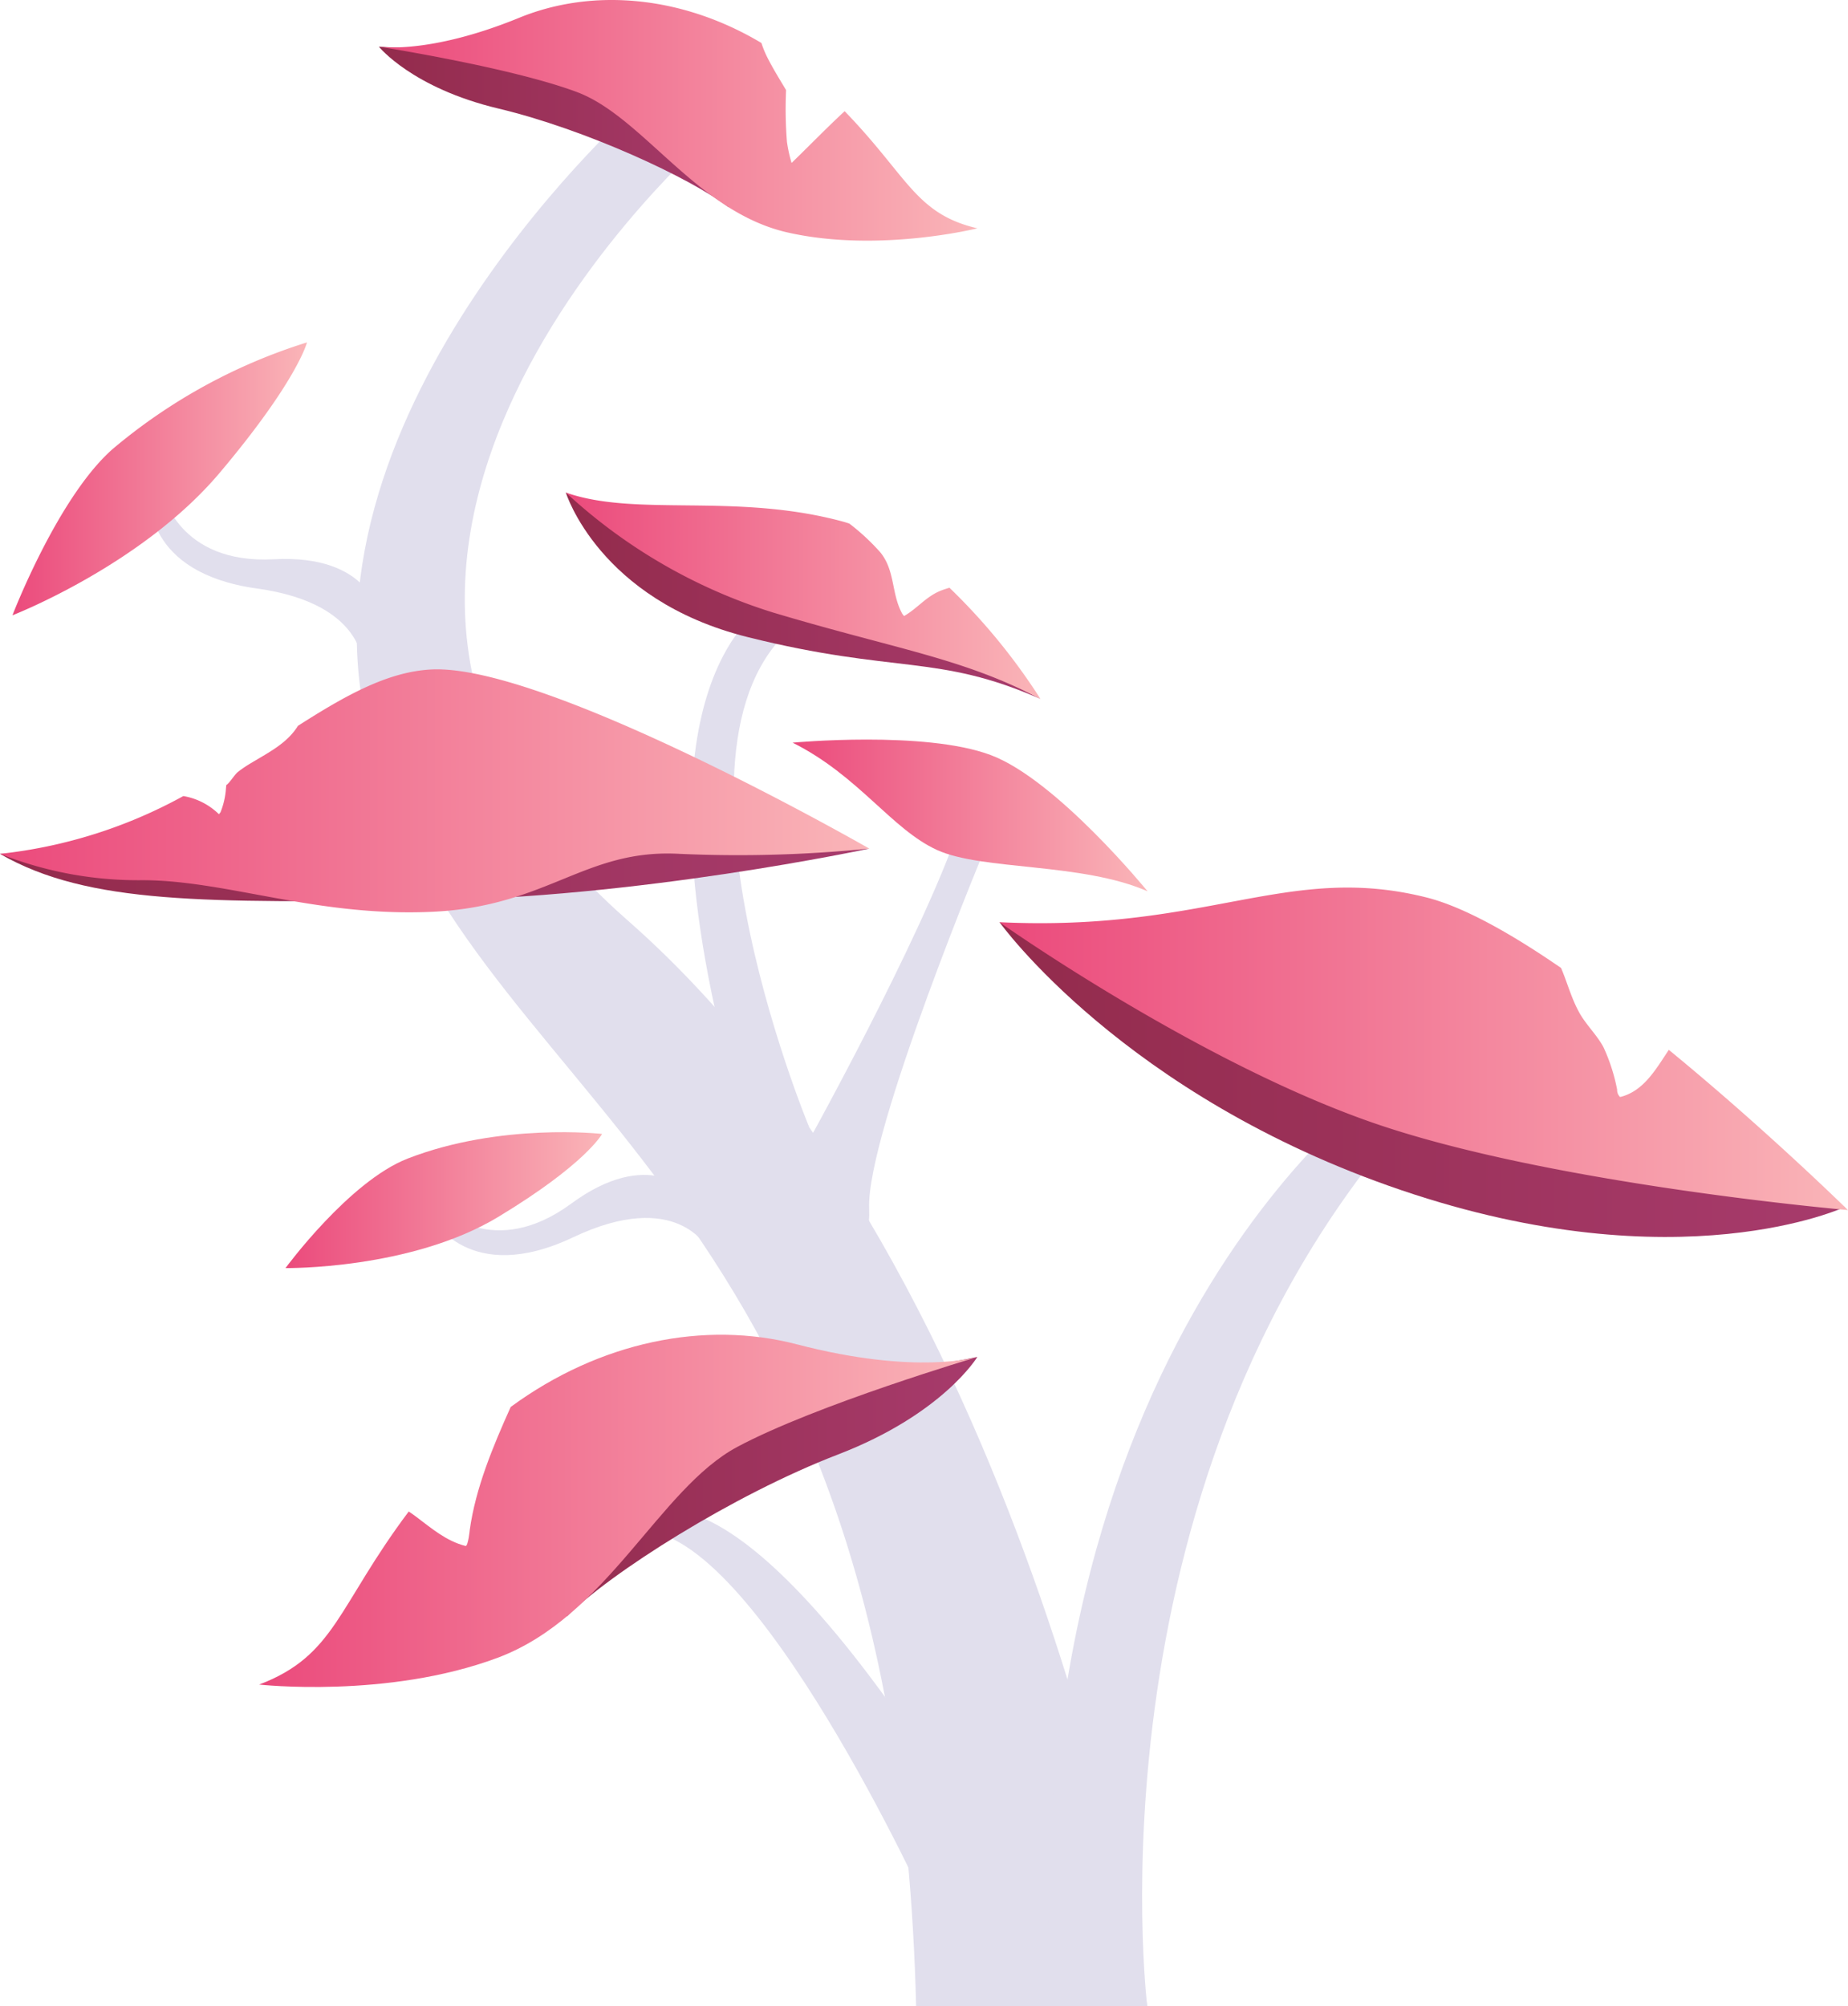 <svg xmlns="http://www.w3.org/2000/svg" xmlns:xlink="http://www.w3.org/1999/xlink" width="223.876" height="242.955" viewBox="0 0 223.876 242.955">
  <defs>
    <linearGradient id="a" x1="34.587" y1="145.35" x2="72.938" y2="145.35" gradientUnits="userSpaceOnUse">
      <stop offset="0" stop-color="#eb4a7c"/>
      <stop offset="1" stop-color="#fab5b8"/>
    </linearGradient>
    <linearGradient id="b" x1="68.547" y1="72.152" x2="126.048" y2="72.152" gradientUnits="userSpaceOnUse">
      <stop offset="0" stop-color="#932b4c"/>
      <stop offset="1" stop-color="#a73b6c"/>
    </linearGradient>
    <linearGradient id="c" x1="68.547" y1="72.152" x2="126.048" y2="72.152" xlink:href="#a"/>
    <linearGradient id="d" x1="121.089" y1="130.751" x2="223.495" y2="130.751" xlink:href="#b"/>
    <linearGradient id="e" x1="121.089" y1="127.025" x2="223.876" y2="127.025" xlink:href="#a"/>
    <linearGradient id="f" x1="0" y1="105.961" x2="105.299" y2="105.961" xlink:href="#b"/>
    <linearGradient id="g" x1="0" y1="95.78" x2="105.299" y2="95.78" xlink:href="#a"/>
    <linearGradient id="h" x1="96.022" y1="98.759" x2="139.023" y2="98.759" xlink:href="#a"/>
    <linearGradient id="i" x1="1.509" y1="57.994" x2="37.189" y2="57.994" xlink:href="#a"/>
    <linearGradient id="j" x1="62.408" y1="180.056" x2="118.398" y2="180.056" xlink:href="#b"/>
    <linearGradient id="k" x1="31.403" y1="182.984" x2="118.398" y2="182.984" xlink:href="#a"/>
    <linearGradient id="l" x1="45.896" y1="15.375" x2="91.397" y2="15.375" xlink:href="#b"/>
    <linearGradient id="m" x1="45.896" y1="14.574" x2="118.398" y2="14.574" xlink:href="#a"/>
  </defs>
  <title>Mushroom_57</title>
  <g>
    <path d="M110.982,242.955h28s-13.5-88.1-63-131.535,10-94.936,10-94.936l-8.5-4.018s-42,36.763-33,75.519C54.965,133.134,108.482,141.42,110.982,242.955Z" fill="#e1dfed"/>
    <path d="M138.982,242.955s-8-64.968,33.5-109.719l-3.5-3s-45.751,29.934-41.751,112.719Z" fill="#e1dfed"/>
    <path d="M98.041,136.54s-20.608-49.388,0-62.055l-3.393-2.333s-18.917,6.333-6.917,54.834Z" fill="#e1dfed"/>
    <g>
      <path d="M85.7,151.172S82,143.894,69.43,149.852s-17.041-2.3-17.041-2.3l1.064-1.185s6.355,6.313,15.743-.592,14.312-1.4,14.312-1.4l3.084,5.033Z" fill="#e1dfed"/>
      <path d="M34.587,153.58s15.172.212,25.8-6.214,12.551-10.035,12.551-10.035-12.284-1.394-23.553,2.986C42.294,143.073,34.587,153.58,34.587,153.58Z" fill="url(#a)"/>
    </g>
    <g>
      <path d="M68.547,59.652s4,13,22,17.5,23,2,35.5,7.5l-30-16-20-5Z" fill="url(#b)"/>
      <path d="M115.022,71.182c-.341.1-.68.211-1.012.34-1.818.71-2.853,2.152-4.488,3.088l-.19-.232c-1.374-2.431-.855-5.246-2.69-7.489a26.632,26.632,0,0,0-3.751-3.48c-.281-.09-.561-.181-.843-.257-13-3.5-25-.5-33.5-3.5a65.6,65.6,0,0,0,25,14.5c15,4.5,23,5.5,32.5,10.5A74.15,74.15,0,0,0,115.022,71.182Z" fill="url(#c)"/>
    </g>
    <g>
      <path d="M121.089,111.69s15.027,21.038,48.689,32.459,53.717,2.032,53.717,2.032Z" fill="url(#d)"/>
      <path d="M202.169,127.149c-1.581,2.36-3.044,5.014-5.9,5.712a1.15,1.15,0,0,1-.361-.887,21.975,21.975,0,0,0-1.672-5.182c-.835-1.525-2.138-2.716-2.967-4.253-.956-1.77-1.423-3.618-2.158-5.311-6.034-4.157-11.812-7.413-16.333-8.544-16.83-4.207-26.448,4.208-51.694,3.006,0,0,24.645,17.432,46.284,24.645s56.5,10.218,56.5,10.218S213.956,136.808,202.169,127.149Z" fill="url(#e)"/>
    </g>
    <g>
      <path d="M105.3,102.776s-28.178,6.047-54.139,6.275S10.7,109.592,0,103.414Z" fill="url(#f)"/>
      <path d="M52.33,81.078c-5.338.243-10.493,3.163-16.233,6.827-1.312,2.112-3.49,3.183-5.6,4.464a14.279,14.279,0,0,0-1.7,1.144c-.388.32-1,1.339-1.388,1.572-.012.129-.021.259-.035.388a9.455,9.455,0,0,1-.662,2.906l-.19.232a8.1,8.1,0,0,0-4.312-2.2,59.181,59.181,0,0,1-22.208,7,45.393,45.393,0,0,0,17.231,3.191c10.211,0,21.059,4.467,35.1,3.829s18.507-7.658,30-7.02a158.528,158.528,0,0,0,22.974-.638S66.37,80.44,52.33,81.078Z" fill="url(#g)"/>
    </g>
    <g>
      <path d="M119.731,101.78s-14.813,35.416-14.438,44.584-8-6.958-8-6.958,14.313-25.688,18.875-39.126Z" fill="#e1dfed"/>
      <path d="M96.022,89.946c8,4,12,10.5,17.5,13s17.5,1.5,25.5,5c0,0-11-13.5-19-16.5S96.022,89.946,96.022,89.946Z" fill="url(#h)"/>
    </g>
    <g>
      <path d="M44,81.294s.9-8.112-12.88-10.02-12.99-11.268-12.99-11.268l1.54-.407s1.854,8.763,13.491,8.134S45.9,74.406,45.9,74.406l-.18,5.9Z" fill="#e1dfed"/>
      <path d="M1.509,74.519s15.667-6.068,25.105-17.256S37.189,41.469,37.189,41.469A67.731,67.731,0,0,0,13.643,54.387C6.988,60.236,1.509,74.519,1.509,74.519Z" fill="url(#i)"/>
    </g>
    <g>
      <path d="M112.377,231.041S91.5,185.15,77.633,185.417l1.013-1.94s9.8-7.736,35.765,32.6Z" fill="#e1dfed"/>
      <g>
        <path d="M118.4,164.342s-4.165,6.925-16.879,11.813S73.863,190.547,68.665,195.77l-6.257-16.917,29.1-10.9S109.726,166.142,118.4,164.342Z" fill="url(#j)"/>
        <path d="M96.547,162.816c-11.187-2.917-23.9-.327-34.679,7.584-2.141,4.768-4.251,9.794-4.966,14.934.029-.209-.187,1.985-.506,1.9-2.337-.592-4.1-2.126-5.989-3.544-.3-.225-.595-.432-.891-.63C40.854,194.6,40.638,200.5,31.4,204.02c0,0,15.513,1.739,28.853-3.232S79.8,180.341,89.3,175.247s29.1-10.9,29.1-10.9S111.06,166.6,96.547,162.816Z" fill="url(#k)"/>
      </g>
    </g>
    <g>
      <path d="M45.9,5.652s4,5,14.5,7.5S83.632,21.543,88.265,25.1L91.4,11.153l-24-5.5S52.9,6.152,45.9,5.652Z" fill="url(#l)"/>
      <path d="M102.325,13.468c-2.162,2-4.245,4.151-6.428,6.266a16.981,16.981,0,0,1-.562-2.561,49.613,49.613,0,0,1-.128-5.667c.005-.2.014-.4.02-.6-.787-1.32-1.646-2.694-2.328-4.071a11.809,11.809,0,0,1-.655-1.629C82.61-.548,71.776-1.48,62.9,2.152c-11,4.5-17,3.5-17,3.5s16,2.5,24,5.5,14.5,14.5,25.5,17,23-.5,23-.5C110.889,25.886,110.008,21.386,102.325,13.468Z" fill="url(#m)"/>
    </g>
  </g>
</svg>
